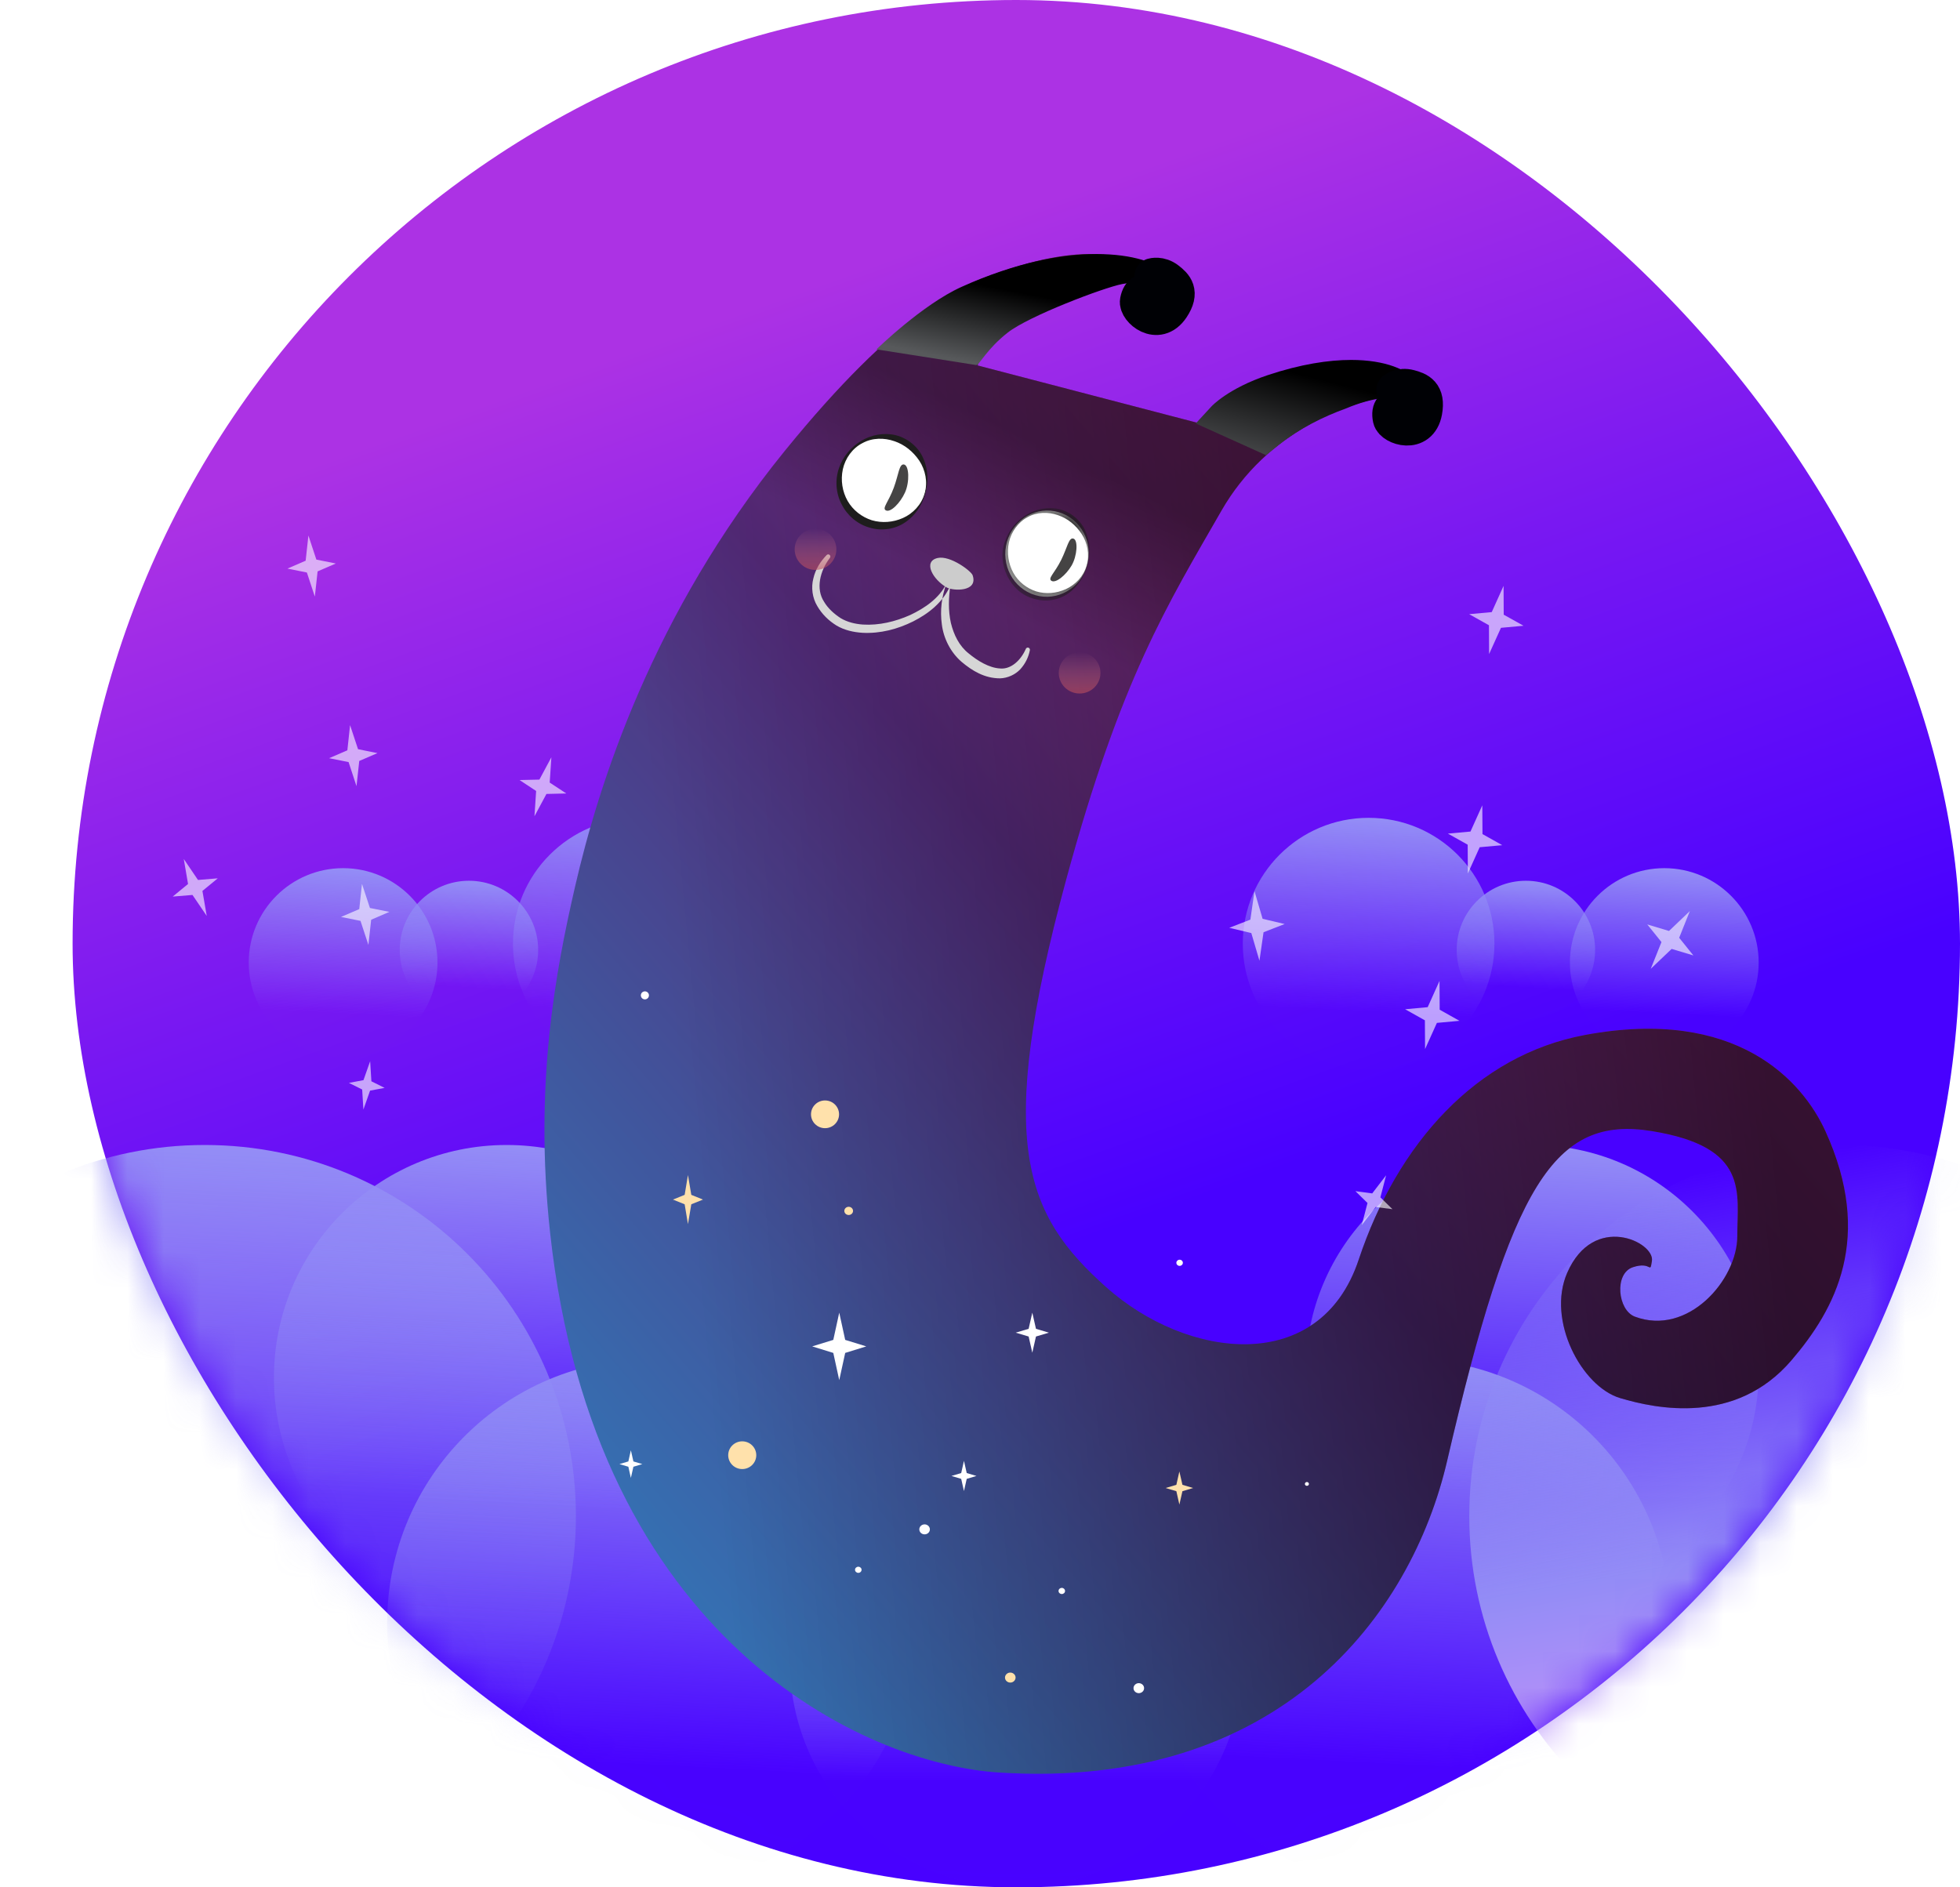 <svg width="54" height="52" viewBox="0 0 54 52" fill="none" xmlns="http://www.w3.org/2000/svg">
<rect x="2" width="52" height="52" rx="26" fill="url(#paint0_linear)"/>
<mask id="mask0" mask-type="alpha" maskUnits="userSpaceOnUse" x="2" y="0" width="52" height="52">
<rect x="2" width="52" height="52" rx="26" fill="white"/>
</mask>
<g mask="url(#mask0)">
<path fill-rule="evenodd" clip-rule="evenodd" d="M17.6 29.467C19.515 29.467 21.067 27.915 21.067 26C21.067 24.085 19.515 22.533 17.6 22.533C15.685 22.533 14.133 24.085 14.133 26C14.133 27.915 15.685 29.467 17.6 29.467Z" fill="url(#paint1_linear)"/>
<path fill-rule="evenodd" clip-rule="evenodd" d="M37.707 29.467C39.621 29.467 41.173 27.915 41.173 26C41.173 24.085 39.621 22.533 37.707 22.533C35.792 22.533 34.24 24.085 34.24 26C34.24 27.915 35.792 29.467 37.707 29.467Z" fill="url(#paint2_linear)"/>
<path fill-rule="evenodd" clip-rule="evenodd" d="M12.92 28.08C13.973 28.08 14.827 27.226 14.827 26.173C14.827 25.12 13.973 24.267 12.92 24.267C11.867 24.267 11.013 25.12 11.013 26.173C11.013 27.226 11.867 28.08 12.92 28.08Z" fill="url(#paint3_linear)"/>
<path fill-rule="evenodd" clip-rule="evenodd" d="M42.04 28.08C43.093 28.08 43.947 27.226 43.947 26.173C43.947 25.12 43.093 24.267 42.04 24.267C40.987 24.267 40.133 25.12 40.133 26.173C40.133 27.226 40.987 28.08 42.04 28.08Z" fill="url(#paint4_linear)"/>
<path fill-rule="evenodd" clip-rule="evenodd" d="M9.453 29.12C10.889 29.12 12.053 27.956 12.053 26.52C12.053 25.084 10.889 23.92 9.453 23.92C8.017 23.92 6.853 25.084 6.853 26.52C6.853 27.956 8.017 29.12 9.453 29.12Z" fill="url(#paint5_linear)"/>
<path fill-rule="evenodd" clip-rule="evenodd" d="M45.853 29.12C47.289 29.12 48.453 27.956 48.453 26.52C48.453 25.084 47.289 23.92 45.853 23.92C44.417 23.92 43.253 25.084 43.253 26.52C43.253 27.956 44.417 29.12 45.853 29.12Z" fill="url(#paint6_linear)"/>
<path fill-rule="evenodd" clip-rule="evenodd" d="M17.947 52C21.967 52 25.227 48.741 25.227 44.72C25.227 40.699 21.967 37.44 17.947 37.44C13.926 37.44 10.667 40.699 10.667 44.72C10.667 48.741 13.926 52 17.947 52Z" fill="url(#paint7_linear)"/>
<path fill-rule="evenodd" clip-rule="evenodd" d="M38.747 52C42.767 52 46.027 48.741 46.027 44.72C46.027 40.699 42.767 37.44 38.747 37.44C34.726 37.44 31.467 40.699 31.467 44.72C31.467 48.741 34.726 52 38.747 52Z" fill="url(#paint8_linear)"/>
<path fill-rule="evenodd" clip-rule="evenodd" d="M13.96 44.373C17.502 44.373 20.373 41.502 20.373 37.96C20.373 34.418 17.502 31.547 13.96 31.547C10.418 31.547 7.547 34.418 7.547 37.96C7.547 41.502 10.418 44.373 13.96 44.373Z" fill="url(#paint9_linear)"/>
<path fill-rule="evenodd" clip-rule="evenodd" d="M28 52C31.446 52 34.24 49.206 34.24 45.76C34.24 42.314 31.446 39.52 28 39.52C24.554 39.52 21.76 42.314 21.76 45.76C21.76 49.206 24.554 52 28 52Z" fill="url(#paint10_linear)"/>
<path fill-rule="evenodd" clip-rule="evenodd" d="M42.213 44.027C45.66 44.027 48.453 41.233 48.453 37.787C48.453 34.34 45.66 31.547 42.213 31.547C38.767 31.547 35.973 34.34 35.973 37.787C35.973 41.233 38.767 44.027 42.213 44.027Z" fill="url(#paint11_linear)"/>
<path fill-rule="evenodd" clip-rule="evenodd" d="M5.64 52C11.288 52 15.867 47.421 15.867 41.773C15.867 36.125 11.288 31.547 5.64 31.547C-0.008 31.547 -4.587 36.125 -4.587 41.773C-4.587 47.421 -0.008 52 5.64 52Z" fill="url(#paint12_linear)"/>
<path fill-rule="evenodd" clip-rule="evenodd" d="M50.707 52C56.355 52 60.933 47.421 60.933 41.773C60.933 36.125 56.355 31.547 50.707 31.547C45.059 31.547 40.48 36.125 40.48 41.773C40.48 47.421 45.059 52 50.707 52Z" fill="url(#paint13_linear)"/>
</g>
<g opacity="0.616" filter="url(#filter0_d)">
<path fill-rule="evenodd" clip-rule="evenodd" d="M15.145 19.562L15.191 18.865L14.861 19.48L14.314 19.492L14.771 19.793L14.725 20.49L15.055 19.875L15.602 19.862L15.145 19.562Z" fill="white"/>
<path fill-rule="evenodd" clip-rule="evenodd" d="M9.864 18.642L9.645 17.979L9.57 18.673L9.067 18.89L9.604 18.997L9.822 19.661L9.898 18.966L10.4 18.75L9.864 18.642Z" fill="white"/>
<path fill-rule="evenodd" clip-rule="evenodd" d="M8.716 13.418L8.497 12.755L8.421 13.449L7.919 13.666L8.455 13.774L8.674 14.437L8.75 13.743L9.252 13.526L8.716 13.418Z" fill="white"/>
<path fill-rule="evenodd" clip-rule="evenodd" d="M10.192 23.017L9.973 22.353L9.898 23.048L9.395 23.264L9.932 23.372L10.15 24.035L10.226 23.341L10.728 23.124L10.192 23.017Z" fill="white"/>
<path fill-rule="evenodd" clip-rule="evenodd" d="M5.455 22.245L5.063 21.667L5.181 22.356L4.758 22.703L5.303 22.658L5.696 23.236L5.577 22.547L6 22.2L5.455 22.245Z" fill="white"/>
<path fill-rule="evenodd" clip-rule="evenodd" d="M10.232 27.792L10.198 27.239L10.014 27.761L9.613 27.836L9.978 28.018L10.012 28.571L10.196 28.049L10.597 27.974L10.232 27.792Z" fill="white"/>
</g>
<path fill-rule="evenodd" clip-rule="evenodd" d="M15.842 24.435C15.31 26.753 14.71 29.874 15.156 33.966C16.377 45.162 23.779 48.599 27.53 48.837C35.26 49.327 38.883 44.503 39.87 40.25C41.639 32.63 42.822 30.726 45.512 31.165C48.203 31.603 47.864 32.85 47.864 34.06C47.864 35.27 46.499 36.823 45.043 36.277C44.567 36.099 44.466 35.086 44.989 34.914C45.512 34.742 45.45 35.126 45.512 34.742C45.595 34.223 43.906 33.4 43.178 35.069C42.606 36.378 43.578 38.205 44.635 38.52C45.637 38.819 47.816 39.271 49.35 37.487C50.573 36.064 51.629 34.098 50.292 31.165C49.665 29.79 47.853 27.733 43.657 28.518C40.683 29.075 38.501 31.5 37.433 34.708C36.365 37.917 32.705 37.456 30.472 35.461C28.239 33.466 27.401 31.502 29.374 24.235C30.878 18.697 32.168 16.655 33.65 14.072C33.805 13.802 33.973 13.555 34.151 13.328C35.673 11.385 37.89 10.964 38.359 10.887L38.883 10.801C38.883 10.801 38.446 9.854 36.353 10.112C34.259 10.37 33.038 11.662 33.038 11.662L26.932 10.068C26.932 10.068 27.36 8.755 29.87 8.031C31.29 7.621 31.98 7.624 31.98 7.624C31.159 6.974 29.826 6.629 27.204 7.621C26.46 7.903 24.752 8.567 21.611 12.437C17.971 16.923 16.488 21.621 15.842 24.435Z" fill="url(#paint14_linear)"/>
<path opacity="0.668" fill-rule="evenodd" clip-rule="evenodd" d="M15.842 24.435C15.31 26.753 14.71 29.874 15.156 33.966C16.377 45.162 23.779 48.599 27.53 48.837C35.26 49.327 38.883 44.503 39.87 40.25C41.639 32.63 42.822 30.726 45.512 31.165C48.203 31.603 47.864 32.85 47.864 34.06C47.864 35.27 46.499 36.823 45.043 36.277C44.567 36.099 44.466 35.086 44.989 34.914C45.512 34.742 45.45 35.126 45.512 34.742C45.595 34.223 43.906 33.4 43.178 35.069C42.606 36.378 43.578 38.205 44.635 38.52C45.637 38.819 47.816 39.271 49.35 37.487C50.573 36.064 51.629 34.098 50.292 31.165C49.665 29.79 47.853 27.733 43.657 28.518C40.683 29.075 38.501 31.5 37.433 34.708C36.365 37.917 32.705 37.456 30.472 35.461C28.239 33.466 27.401 31.502 29.374 24.235C30.878 18.697 32.168 16.655 33.65 14.072C33.805 13.802 33.973 13.555 34.151 13.328C35.673 11.385 37.89 10.964 38.359 10.887L38.883 10.801C38.883 10.801 38.446 9.854 36.353 10.112C34.259 10.37 33.038 11.662 33.038 11.662L26.932 10.068C26.932 10.068 27.36 8.755 29.87 8.031C31.29 7.621 31.98 7.624 31.98 7.624C31.159 6.974 29.826 6.629 27.204 7.621C26.46 7.903 24.752 8.567 21.611 12.437C17.971 16.923 16.488 21.621 15.842 24.435Z" fill="url(#paint15_linear)"/>
<path opacity="0.381" fill-rule="evenodd" clip-rule="evenodd" d="M15.842 24.435C15.31 26.753 14.71 29.874 15.156 33.966C16.377 45.162 23.779 48.599 27.53 48.837C35.26 49.327 38.883 44.503 39.87 40.25C41.639 32.63 42.822 30.726 45.512 31.165C48.203 31.603 47.864 32.85 47.864 34.06C47.864 35.27 46.499 36.823 45.043 36.277C44.567 36.099 44.466 35.086 44.989 34.914C45.512 34.742 45.45 35.126 45.512 34.742C45.595 34.223 43.906 33.4 43.178 35.069C42.606 36.378 43.578 38.205 44.635 38.52C45.637 38.819 47.816 39.271 49.35 37.487C50.573 36.064 51.629 34.098 50.292 31.165C49.665 29.79 47.853 27.733 43.657 28.518C40.683 29.075 38.501 31.5 37.433 34.708C36.365 37.917 32.705 37.456 30.472 35.461C28.239 33.466 27.401 31.502 29.374 24.235C30.878 18.697 32.168 16.655 33.65 14.072C33.805 13.802 33.973 13.555 34.151 13.328C35.673 11.385 37.89 10.964 38.359 10.887L38.883 10.801C38.883 10.801 38.446 9.854 36.353 10.112C34.259 10.37 33.038 11.662 33.038 11.662L26.932 10.068C26.932 10.068 27.36 8.755 29.87 8.031C31.29 7.621 31.98 7.624 31.98 7.624C31.159 6.974 29.826 6.629 27.204 7.621C26.46 7.903 24.752 8.567 21.611 12.437C17.971 16.923 16.488 21.621 15.842 24.435Z" fill="url(#paint16_linear)"/>
<path fill-rule="evenodd" clip-rule="evenodd" d="M33.377 11.198L32.944 11.667L34.883 12.542C34.883 12.542 34.665 12.708 35.236 12.256C35.807 11.804 36.433 11.49 37.096 11.249C38.541 10.638 39.404 11.118 39.404 11.118C39.404 11.118 39.467 11.059 39.044 10.517C38.79 10.19 38.173 9.917 37.225 9.917C36.601 9.917 35.834 10.035 34.933 10.334C33.833 10.7 33.377 11.198 33.377 11.198Z" fill="url(#paint17_linear)"/>
<path fill-rule="evenodd" clip-rule="evenodd" d="M24.148 9.626L26.9 10.059C26.98 10.059 27.189 9.614 27.765 9.163C28.342 8.71 30.39 7.929 30.921 7.825C32.294 7.555 32.403 8.093 32.403 8.093C32.405 8.056 32.472 7.837 32.139 7.505C31.882 7.248 31.215 7 30.218 7C29.257 7 27.99 7.23 26.492 7.904C25.412 8.39 24.148 9.626 24.148 9.626Z" fill="url(#paint18_linear)"/>
<path fill-rule="evenodd" clip-rule="evenodd" d="M22.861 15.376C22.592 15.729 22.468 16.223 22.706 16.583C22.811 16.763 22.987 16.919 23.161 17.031C23.341 17.14 23.557 17.192 23.775 17.208C24.215 17.235 24.667 17.128 25.077 16.945C25.48 16.754 25.879 16.483 26.077 16.076L26.079 16.072C26.093 16.042 26.128 16.03 26.158 16.045C26.184 16.058 26.196 16.09 26.187 16.118C26.131 16.465 26.124 16.828 26.197 17.16C26.277 17.49 26.427 17.798 26.686 18.002C26.938 18.211 27.252 18.401 27.551 18.418C27.852 18.448 28.123 18.195 28.261 17.882L28.262 17.878C28.276 17.847 28.311 17.834 28.34 17.847C28.366 17.859 28.379 17.887 28.374 17.914C28.336 18.109 28.249 18.286 28.111 18.439C27.971 18.588 27.761 18.684 27.552 18.69C27.126 18.69 26.785 18.482 26.491 18.234C26.191 17.975 25.997 17.592 25.949 17.207C25.895 16.82 25.943 16.437 26.075 16.081L26.185 16.123C25.991 16.588 25.583 16.907 25.159 17.121C24.73 17.335 24.251 17.461 23.761 17.435C23.518 17.419 23.268 17.366 23.045 17.234C22.827 17.098 22.648 16.924 22.516 16.697C22.381 16.474 22.343 16.186 22.409 15.937C22.467 15.684 22.603 15.47 22.776 15.292C22.799 15.269 22.837 15.269 22.86 15.292C22.881 15.314 22.883 15.348 22.864 15.372L22.861 15.376Z" fill="#D6D6D6"/>
<path fill-rule="evenodd" clip-rule="evenodd" d="M25.834 15.374C25.419 15.468 25.699 15.967 26.083 16.186C26.255 16.283 26.956 16.316 26.797 15.849C26.759 15.735 26.18 15.297 25.834 15.374Z" fill="#CCCCCC"/>
<path fill-rule="evenodd" clip-rule="evenodd" d="M25.485 13.597C25.67 12.944 25.301 12.262 24.661 12.074C24.022 11.885 23.354 12.261 23.168 12.913C22.983 13.566 23.352 14.247 23.991 14.436C24.631 14.625 25.3 14.249 25.485 13.597Z" fill="white"/>
<path fill-rule="evenodd" clip-rule="evenodd" d="M25.494 13.6C25.407 13.909 25.222 14.202 24.94 14.391C24.663 14.582 24.291 14.638 23.962 14.538C23.629 14.448 23.343 14.204 23.188 13.895C23.026 13.588 23.003 13.215 23.115 12.898C23.33 12.261 24.012 11.832 24.685 11.992C25.012 12.076 25.305 12.316 25.438 12.63C25.578 12.941 25.58 13.29 25.494 13.6ZM25.475 13.594C25.567 13.284 25.494 12.945 25.327 12.692C25.157 12.441 24.919 12.248 24.638 12.155C24.363 12.059 24.034 12.058 23.761 12.209C23.485 12.35 23.287 12.629 23.221 12.929C23.156 13.23 23.207 13.545 23.353 13.802C23.501 14.059 23.745 14.247 24.02 14.334C24.298 14.416 24.602 14.394 24.877 14.272C25.15 14.152 25.389 13.904 25.475 13.594Z" fill="#1E1D1D"/>
<path fill-rule="evenodd" clip-rule="evenodd" d="M29.948 15.58C30.127 14.949 29.779 14.292 29.17 14.112C28.561 13.932 27.922 14.299 27.744 14.929C27.565 15.56 27.913 16.217 28.522 16.397C29.131 16.576 29.769 16.211 29.948 15.58Z" fill="white"/>
<mask id="mask1" mask-type="alpha" maskUnits="userSpaceOnUse" x="27" y="13" width="4" height="4">
<path fill-rule="evenodd" clip-rule="evenodd" d="M27.619 13.999H30.015V16.545H27.619V13.999Z" fill="white"/>
</mask>
<g mask="url(#mask1)">
<path fill-rule="evenodd" clip-rule="evenodd" d="M29.958 15.583C29.873 15.88 29.7 16.163 29.433 16.349C29.169 16.538 28.81 16.595 28.493 16.499C27.829 16.332 27.452 15.527 27.69 14.914C27.897 14.306 28.542 13.879 29.193 14.03C29.509 14.111 29.79 14.346 29.912 14.65C30.043 14.952 30.04 15.286 29.958 15.583ZM29.938 15.577C30.027 15.281 29.958 14.955 29.8 14.711C29.64 14.469 29.415 14.283 29.147 14.194C28.884 14.101 28.568 14.102 28.309 14.25C28.046 14.389 27.859 14.658 27.797 14.945C27.735 15.234 27.782 15.535 27.919 15.783C28.056 16.03 28.289 16.212 28.551 16.295C28.815 16.373 29.105 16.351 29.367 16.231C29.628 16.113 29.856 15.874 29.938 15.577Z" fill="#1E1D1D"/>
</g>
<path fill-rule="evenodd" clip-rule="evenodd" d="M28.964 16C29.081 16.085 29.369 15.846 29.523 15.583C29.677 15.32 29.709 14.879 29.573 14.839C29.446 14.801 29.406 15.085 29.239 15.423C29.055 15.794 28.867 15.93 28.964 16Z" fill="#454444"/>
<path fill-rule="evenodd" clip-rule="evenodd" d="M24.405 14.061C24.534 14.134 24.804 13.857 24.934 13.569C25.064 13.281 25.049 12.824 24.906 12.798C24.771 12.774 24.76 13.07 24.625 13.437C24.476 13.839 24.297 14 24.405 14.061Z" fill="#454444"/>
<path fill-rule="evenodd" clip-rule="evenodd" d="M36.062 40.886C36.062 40.915 36.037 40.938 36.006 40.938C35.976 40.938 35.951 40.915 35.951 40.886C35.951 40.857 35.976 40.833 36.006 40.833C36.037 40.833 36.062 40.857 36.062 40.886Z" fill="white"/>
<path fill-rule="evenodd" clip-rule="evenodd" d="M17.879 27.424C17.879 27.485 17.829 27.535 17.767 27.535C17.706 27.535 17.656 27.485 17.656 27.424C17.656 27.363 17.706 27.314 17.767 27.314C17.829 27.314 17.879 27.363 17.879 27.424Z" fill="white"/>
<path fill-rule="evenodd" clip-rule="evenodd" d="M23.117 30.702C23.117 30.913 22.944 31.084 22.73 31.084C22.517 31.084 22.344 30.913 22.344 30.702C22.344 30.491 22.517 30.32 22.73 30.32C22.944 30.32 23.117 30.491 23.117 30.702Z" fill="#FFE1AB"/>
<path fill-rule="evenodd" clip-rule="evenodd" d="M20.836 40.094C20.836 40.305 20.663 40.476 20.449 40.476C20.236 40.476 20.063 40.305 20.063 40.094C20.063 39.883 20.236 39.712 20.449 39.712C20.663 39.712 20.836 39.883 20.836 40.094Z" fill="#FFE1AB"/>
<path fill-rule="evenodd" clip-rule="evenodd" d="M23.286 36.917L23.122 36.167L22.958 36.917L22.377 37.096L22.958 37.276L23.122 38.026L23.286 37.276L23.867 37.096L23.286 36.917Z" fill="white"/>
<path fill-rule="evenodd" clip-rule="evenodd" d="M32.577 40.91L32.493 40.542L32.41 40.91L32.115 40.998L32.41 41.086L32.493 41.455L32.577 41.086L32.872 40.998L32.577 40.91Z" fill="#FFE1AB"/>
<path fill-rule="evenodd" clip-rule="evenodd" d="M23.502 33.363C23.502 33.426 23.448 33.476 23.382 33.476C23.316 33.476 23.262 33.426 23.262 33.363C23.262 33.301 23.316 33.25 23.382 33.25C23.448 33.25 23.502 33.301 23.502 33.363Z" fill="#FFE1AB"/>
<path fill-rule="evenodd" clip-rule="evenodd" d="M31.489 46.599C31.438 46.658 31.346 46.668 31.284 46.62C31.221 46.572 31.211 46.486 31.262 46.426C31.312 46.367 31.404 46.358 31.467 46.406C31.529 46.453 31.539 46.54 31.489 46.599Z" fill="white"/>
<path fill-rule="evenodd" clip-rule="evenodd" d="M27.948 46.307C27.898 46.367 27.806 46.376 27.743 46.328C27.68 46.281 27.671 46.194 27.721 46.135C27.772 46.075 27.863 46.066 27.926 46.114C27.989 46.162 27.998 46.248 27.948 46.307Z" fill="#FFE1AB"/>
<path fill-rule="evenodd" clip-rule="evenodd" d="M25.619 42.138C25.619 42.214 25.554 42.275 25.474 42.275C25.393 42.275 25.328 42.214 25.328 42.138C25.328 42.062 25.393 42 25.474 42C25.554 42 25.619 42.062 25.619 42.138Z" fill="white"/>
<path fill-rule="evenodd" clip-rule="evenodd" d="M32.589 34.793C32.589 34.84 32.549 34.878 32.499 34.878C32.45 34.878 32.41 34.84 32.41 34.793C32.41 34.746 32.45 34.708 32.499 34.708C32.549 34.708 32.589 34.746 32.589 34.793Z" fill="white"/>
<path fill-rule="evenodd" clip-rule="evenodd" d="M29.343 43.835C29.343 43.882 29.303 43.919 29.254 43.919C29.204 43.919 29.164 43.882 29.164 43.835C29.164 43.788 29.204 43.75 29.254 43.75C29.303 43.75 29.343 43.788 29.343 43.835Z" fill="white"/>
<path fill-rule="evenodd" clip-rule="evenodd" d="M28.542 36.612L28.441 36.167L28.34 36.612L27.984 36.718L28.34 36.824L28.441 37.27L28.542 36.824L28.898 36.718L28.542 36.612Z" fill="white"/>
<path fill-rule="evenodd" clip-rule="evenodd" d="M17.451 40.266L17.381 39.958L17.312 40.266L17.066 40.339L17.312 40.412L17.381 40.72L17.451 40.412L17.697 40.339L17.451 40.266Z" fill="white"/>
<path fill-rule="evenodd" clip-rule="evenodd" d="M23.737 43.251C23.737 43.298 23.697 43.336 23.647 43.336C23.598 43.336 23.557 43.298 23.557 43.251C23.557 43.205 23.598 43.167 23.647 43.167C23.697 43.167 23.737 43.205 23.737 43.251Z" fill="white"/>
<path fill-rule="evenodd" clip-rule="evenodd" d="M26.634 40.586L26.558 40.25L26.482 40.586L26.213 40.666L26.482 40.746L26.558 41.082L26.634 40.746L26.903 40.666L26.634 40.586Z" fill="white"/>
<path fill-rule="evenodd" clip-rule="evenodd" d="M19.046 32.921L18.954 32.375L18.863 32.921L18.541 33.051L18.863 33.181L18.954 33.727L19.046 33.181L19.368 33.051L19.046 32.921Z" fill="#FFE1AB"/>
<path d="M38.419 10.749C38.419 10.749 38.582 10.615 38.834 10.683C39.077 10.748 39.327 10.838 39.235 11.338C39.111 12.014 38.37 11.763 38.321 11.535C38.261 11.255 38.405 11.205 38.506 11.189C38.628 11.168 38.78 11.365 38.676 11.451C38.601 11.513 38.559 11.435 38.559 11.435" stroke="#000105" stroke-linecap="round"/>
<path d="M31.756 7.612C31.756 7.612 31.959 7.551 32.164 7.711C32.362 7.865 32.556 8.044 32.274 8.468C31.892 9.043 31.31 8.526 31.355 8.297C31.41 8.016 31.563 8.026 31.662 8.05C31.782 8.078 31.845 8.318 31.715 8.357C31.621 8.385 31.614 8.297 31.614 8.297" stroke="#000105" stroke-linecap="round"/>
<path opacity="0.595" fill-rule="evenodd" clip-rule="evenodd" d="M22.468 15.703C22.785 15.703 23.043 15.449 23.043 15.135C23.043 14.822 22.785 14.568 22.468 14.568C22.151 14.568 21.894 14.822 21.894 15.135C21.894 15.449 22.151 15.703 22.468 15.703Z" fill="url(#paint19_linear)"/>
<path opacity="0.595" fill-rule="evenodd" clip-rule="evenodd" d="M29.745 19.108C30.062 19.108 30.319 18.854 30.319 18.541C30.319 18.227 30.062 17.973 29.745 17.973C29.427 17.973 29.17 18.227 29.17 18.541C29.17 18.854 29.427 19.108 29.745 19.108Z" fill="url(#paint20_linear)"/>
<g opacity="0.616" filter="url(#filter1_d)">
<path fill-rule="evenodd" clip-rule="evenodd" d="M46.263 23.838L46.557 23.102L45.983 23.65L45.384 23.47L45.775 23.956L45.48 24.693L46.055 24.145L46.654 24.324L46.263 23.838Z" fill="white"/>
<path fill-rule="evenodd" clip-rule="evenodd" d="M40.844 20.981L40.839 20.188L40.513 20.911L39.891 20.968L40.436 21.273L40.441 22.066L40.767 21.343L41.389 21.287L40.844 20.981Z" fill="white"/>
<path fill-rule="evenodd" clip-rule="evenodd" d="M41.429 14.936L41.425 14.142L41.099 14.865L40.477 14.922L41.022 15.227L41.026 16.021L41.353 15.298L41.975 15.241L41.429 14.936Z" fill="white"/>
<path fill-rule="evenodd" clip-rule="evenodd" d="M39.665 25.82L39.66 25.027L39.334 25.75L38.712 25.807L39.257 26.112L39.262 26.905L39.588 26.183L40.21 26.126L39.665 25.82Z" fill="white"/>
<path fill-rule="evenodd" clip-rule="evenodd" d="M34.786 23.315L34.562 22.553L34.449 23.338L33.867 23.563L34.475 23.708L34.699 24.47L34.812 23.685L35.394 23.459L34.786 23.315Z" fill="white"/>
<path fill-rule="evenodd" clip-rule="evenodd" d="M38.031 30.99L38.189 30.382L37.806 30.881L37.343 30.819L37.676 31.145L37.518 31.754L37.902 31.255L38.364 31.316L38.031 30.99Z" fill="white"/>
</g>
<defs>
<filter id="filter0_d" x="0.441" y="10.685" width="19.394" height="23.955" filterUnits="userSpaceOnUse" color-interpolation-filters="sRGB">
<feFlood flood-opacity="0" result="BackgroundImageFix"/>
<feColorMatrix in="SourceAlpha" type="matrix" values="0 0 0 0 0 0 0 0 0 0 0 0 0 0 0 0 0 0 127 0"/>
<feOffset dy="2"/>
<feGaussianBlur stdDeviation="2"/>
<feColorMatrix type="matrix" values="0 0 0 0 1 0 0 0 0 1 0 0 0 0 1 0 0 0 1 0"/>
<feBlend mode="normal" in2="BackgroundImageFix" result="effect1_dropShadow"/>
<feBlend mode="normal" in="SourceGraphic" in2="effect1_dropShadow" result="shape"/>
</filter>
<filter id="filter1_d" x="29.8" y="11.983" width="21.391" height="26.02" filterUnits="userSpaceOnUse" color-interpolation-filters="sRGB">
<feFlood flood-opacity="0" result="BackgroundImageFix"/>
<feColorMatrix in="SourceAlpha" type="matrix" values="0 0 0 0 0 0 0 0 0 0 0 0 0 0 0 0 0 0 127 0"/>
<feOffset dy="2"/>
<feGaussianBlur stdDeviation="2"/>
<feColorMatrix type="matrix" values="0 0 0 0 1 0 0 0 0 1 0 0 0 0 1 0 0 0 1 0"/>
<feBlend mode="normal" in2="BackgroundImageFix" result="effect1_dropShadow"/>
<feBlend mode="normal" in="SourceGraphic" in2="effect1_dropShadow" result="shape"/>
</filter>
<linearGradient id="paint0_linear" x1="18.905" y1="9.076" x2="28.153" y2="34.821" gradientUnits="userSpaceOnUse">
<stop stop-color="#AC32E4"/>
<stop offset="0.479" stop-color="#7918F2"/>
<stop offset="1" stop-color="#4801FF"/>
</linearGradient>
<linearGradient id="paint1_linear" x1="22.203" y1="28.099" x2="22.744" y2="17.736" gradientUnits="userSpaceOnUse">
<stop offset="1.1e-07" stop-color="#8B8BF5" stop-opacity="0.01"/>
<stop offset="0.506" stop-color="#938CF6"/>
<stop offset="0.618" stop-color="#A98FF8"/>
<stop offset="0.813" stop-color="#CD93FB"/>
<stop offset="0.996" stop-color="#FE99FF"/>
<stop offset="1" stop-color="#FF99FF"/>
</linearGradient>
<linearGradient id="paint2_linear" x1="42.309" y1="28.099" x2="42.85" y2="17.736" gradientUnits="userSpaceOnUse">
<stop offset="1.1e-07" stop-color="#8B8BF5" stop-opacity="0.01"/>
<stop offset="0.506" stop-color="#938CF6"/>
<stop offset="0.618" stop-color="#A98FF8"/>
<stop offset="0.813" stop-color="#CD93FB"/>
<stop offset="0.996" stop-color="#FE99FF"/>
<stop offset="1" stop-color="#FF99FF"/>
</linearGradient>
<linearGradient id="paint3_linear" x1="15.452" y1="27.328" x2="15.749" y2="21.628" gradientUnits="userSpaceOnUse">
<stop offset="1.1e-07" stop-color="#8B8BF5" stop-opacity="0.01"/>
<stop offset="0.506" stop-color="#938CF6"/>
<stop offset="0.618" stop-color="#A98FF8"/>
<stop offset="0.813" stop-color="#CD93FB"/>
<stop offset="0.996" stop-color="#FE99FF"/>
<stop offset="1" stop-color="#FF99FF"/>
</linearGradient>
<linearGradient id="paint4_linear" x1="44.572" y1="27.328" x2="44.869" y2="21.628" gradientUnits="userSpaceOnUse">
<stop offset="1.1e-07" stop-color="#8B8BF5" stop-opacity="0.01"/>
<stop offset="0.506" stop-color="#938CF6"/>
<stop offset="0.618" stop-color="#A98FF8"/>
<stop offset="0.813" stop-color="#CD93FB"/>
<stop offset="0.996" stop-color="#FE99FF"/>
<stop offset="1" stop-color="#FF99FF"/>
</linearGradient>
<linearGradient id="paint5_linear" x1="12.905" y1="28.094" x2="13.311" y2="20.322" gradientUnits="userSpaceOnUse">
<stop offset="1.1e-07" stop-color="#8B8BF5" stop-opacity="0.01"/>
<stop offset="0.506" stop-color="#938CF6"/>
<stop offset="0.618" stop-color="#A98FF8"/>
<stop offset="0.813" stop-color="#CD93FB"/>
<stop offset="0.996" stop-color="#FE99FF"/>
<stop offset="1" stop-color="#FF99FF"/>
</linearGradient>
<linearGradient id="paint6_linear" x1="49.306" y1="28.094" x2="49.711" y2="20.322" gradientUnits="userSpaceOnUse">
<stop offset="1.1e-07" stop-color="#8B8BF5" stop-opacity="0.01"/>
<stop offset="0.506" stop-color="#938CF6"/>
<stop offset="0.618" stop-color="#A98FF8"/>
<stop offset="0.813" stop-color="#CD93FB"/>
<stop offset="0.996" stop-color="#FE99FF"/>
<stop offset="1" stop-color="#FF99FF"/>
</linearGradient>
<linearGradient id="paint7_linear" x1="27.613" y1="49.127" x2="28.748" y2="27.365" gradientUnits="userSpaceOnUse">
<stop offset="1.1e-07" stop-color="#8B8BF5" stop-opacity="0.01"/>
<stop offset="0.506" stop-color="#938CF6"/>
<stop offset="0.618" stop-color="#A98FF8"/>
<stop offset="0.813" stop-color="#CD93FB"/>
<stop offset="0.996" stop-color="#FE99FF"/>
<stop offset="1" stop-color="#FF99FF"/>
</linearGradient>
<linearGradient id="paint8_linear" x1="48.413" y1="49.127" x2="49.548" y2="27.365" gradientUnits="userSpaceOnUse">
<stop offset="1.1e-07" stop-color="#8B8BF5" stop-opacity="0.01"/>
<stop offset="0.506" stop-color="#938CF6"/>
<stop offset="0.618" stop-color="#A98FF8"/>
<stop offset="0.813" stop-color="#CD93FB"/>
<stop offset="0.996" stop-color="#FE99FF"/>
<stop offset="1" stop-color="#FF99FF"/>
</linearGradient>
<linearGradient id="paint9_linear" x1="22.475" y1="41.843" x2="23.476" y2="22.671" gradientUnits="userSpaceOnUse">
<stop offset="1.1e-07" stop-color="#8B8BF5" stop-opacity="0.01"/>
<stop offset="0.506" stop-color="#938CF6"/>
<stop offset="0.618" stop-color="#A98FF8"/>
<stop offset="0.813" stop-color="#CD93FB"/>
<stop offset="0.996" stop-color="#FE99FF"/>
<stop offset="1" stop-color="#FF99FF"/>
</linearGradient>
<linearGradient id="paint10_linear" x1="35.012" y1="49.051" x2="35.012" y2="32.943" gradientUnits="userSpaceOnUse">
<stop offset="1.1e-07" stop-color="#8B8BF5" stop-opacity="0.01"/>
<stop offset="0.506" stop-color="#938CF6"/>
<stop offset="0.618" stop-color="#A98FF8"/>
<stop offset="0.813" stop-color="#CD93FB"/>
<stop offset="0.996" stop-color="#FE99FF"/>
<stop offset="1" stop-color="#FF99FF"/>
</linearGradient>
<linearGradient id="paint11_linear" x1="50.498" y1="41.564" x2="51.472" y2="22.911" gradientUnits="userSpaceOnUse">
<stop offset="1.1e-07" stop-color="#8B8BF5" stop-opacity="0.01"/>
<stop offset="0.506" stop-color="#938CF6"/>
<stop offset="0.618" stop-color="#A98FF8"/>
<stop offset="0.813" stop-color="#CD93FB"/>
<stop offset="0.996" stop-color="#FE99FF"/>
<stop offset="1" stop-color="#FF99FF"/>
</linearGradient>
<linearGradient id="paint12_linear" x1="19.218" y1="47.965" x2="20.814" y2="17.393" gradientUnits="userSpaceOnUse">
<stop offset="1.1e-07" stop-color="#8B8BF5" stop-opacity="0.01"/>
<stop offset="0.506" stop-color="#938CF6"/>
<stop offset="0.618" stop-color="#A98FF8"/>
<stop offset="0.813" stop-color="#CD93FB"/>
<stop offset="0.996" stop-color="#FE99FF"/>
<stop offset="1" stop-color="#FF99FF"/>
</linearGradient>
<linearGradient id="paint13_linear" x1="41.103" y1="33.37" x2="44.75" y2="53.86" gradientUnits="userSpaceOnUse">
<stop offset="1.1e-07" stop-color="#8B8BF5" stop-opacity="0.01"/>
<stop offset="0.506" stop-color="#938CF6"/>
<stop offset="0.618" stop-color="#A98FF8"/>
<stop offset="0.813" stop-color="#CD93FB"/>
<stop offset="0.996" stop-color="#FE99FF"/>
<stop offset="1" stop-color="#FF99FF"/>
</linearGradient>
<linearGradient id="paint14_linear" x1="32.957" y1="-13.936" x2="-8.426" y2="21.559" gradientUnits="userSpaceOnUse">
<stop stop-color="#FF3CAC"/>
<stop offset="0.517" stop-color="#562B7C"/>
<stop offset="1" stop-color="#2B86C5"/>
</linearGradient>
<linearGradient id="paint15_linear" x1="20.856" y1="52.926" x2="50.733" y2="50.063" gradientUnits="userSpaceOnUse">
<stop stop-opacity="0.01"/>
<stop offset="1"/>
</linearGradient>
<linearGradient id="paint16_linear" x1="30.348" y1="18.102" x2="32.328" y2="14.032" gradientUnits="userSpaceOnUse">
<stop stop-opacity="0.01"/>
<stop offset="1"/>
</linearGradient>
<linearGradient id="paint17_linear" x1="34.068" y1="9.86" x2="33.292" y2="12.889" gradientUnits="userSpaceOnUse">
<stop/>
<stop offset="1" stop-color="#57595B"/>
</linearGradient>
<linearGradient id="paint18_linear" x1="25.966" y1="7.644" x2="25.557" y2="9.749" gradientUnits="userSpaceOnUse">
<stop/>
<stop offset="1" stop-color="#57595B"/>
</linearGradient>
<linearGradient id="paint19_linear" x1="21.894" y1="14.568" x2="21.894" y2="15.703" gradientUnits="userSpaceOnUse">
<stop stop-color="#E18796" stop-opacity="0.01"/>
<stop offset="1" stop-color="#BF4F5D"/>
</linearGradient>
<linearGradient id="paint20_linear" x1="29.17" y1="17.973" x2="29.17" y2="19.108" gradientUnits="userSpaceOnUse">
<stop stop-color="#E18796" stop-opacity="0.01"/>
<stop offset="1" stop-color="#BF4F5D"/>
</linearGradient>
</defs>
</svg>
